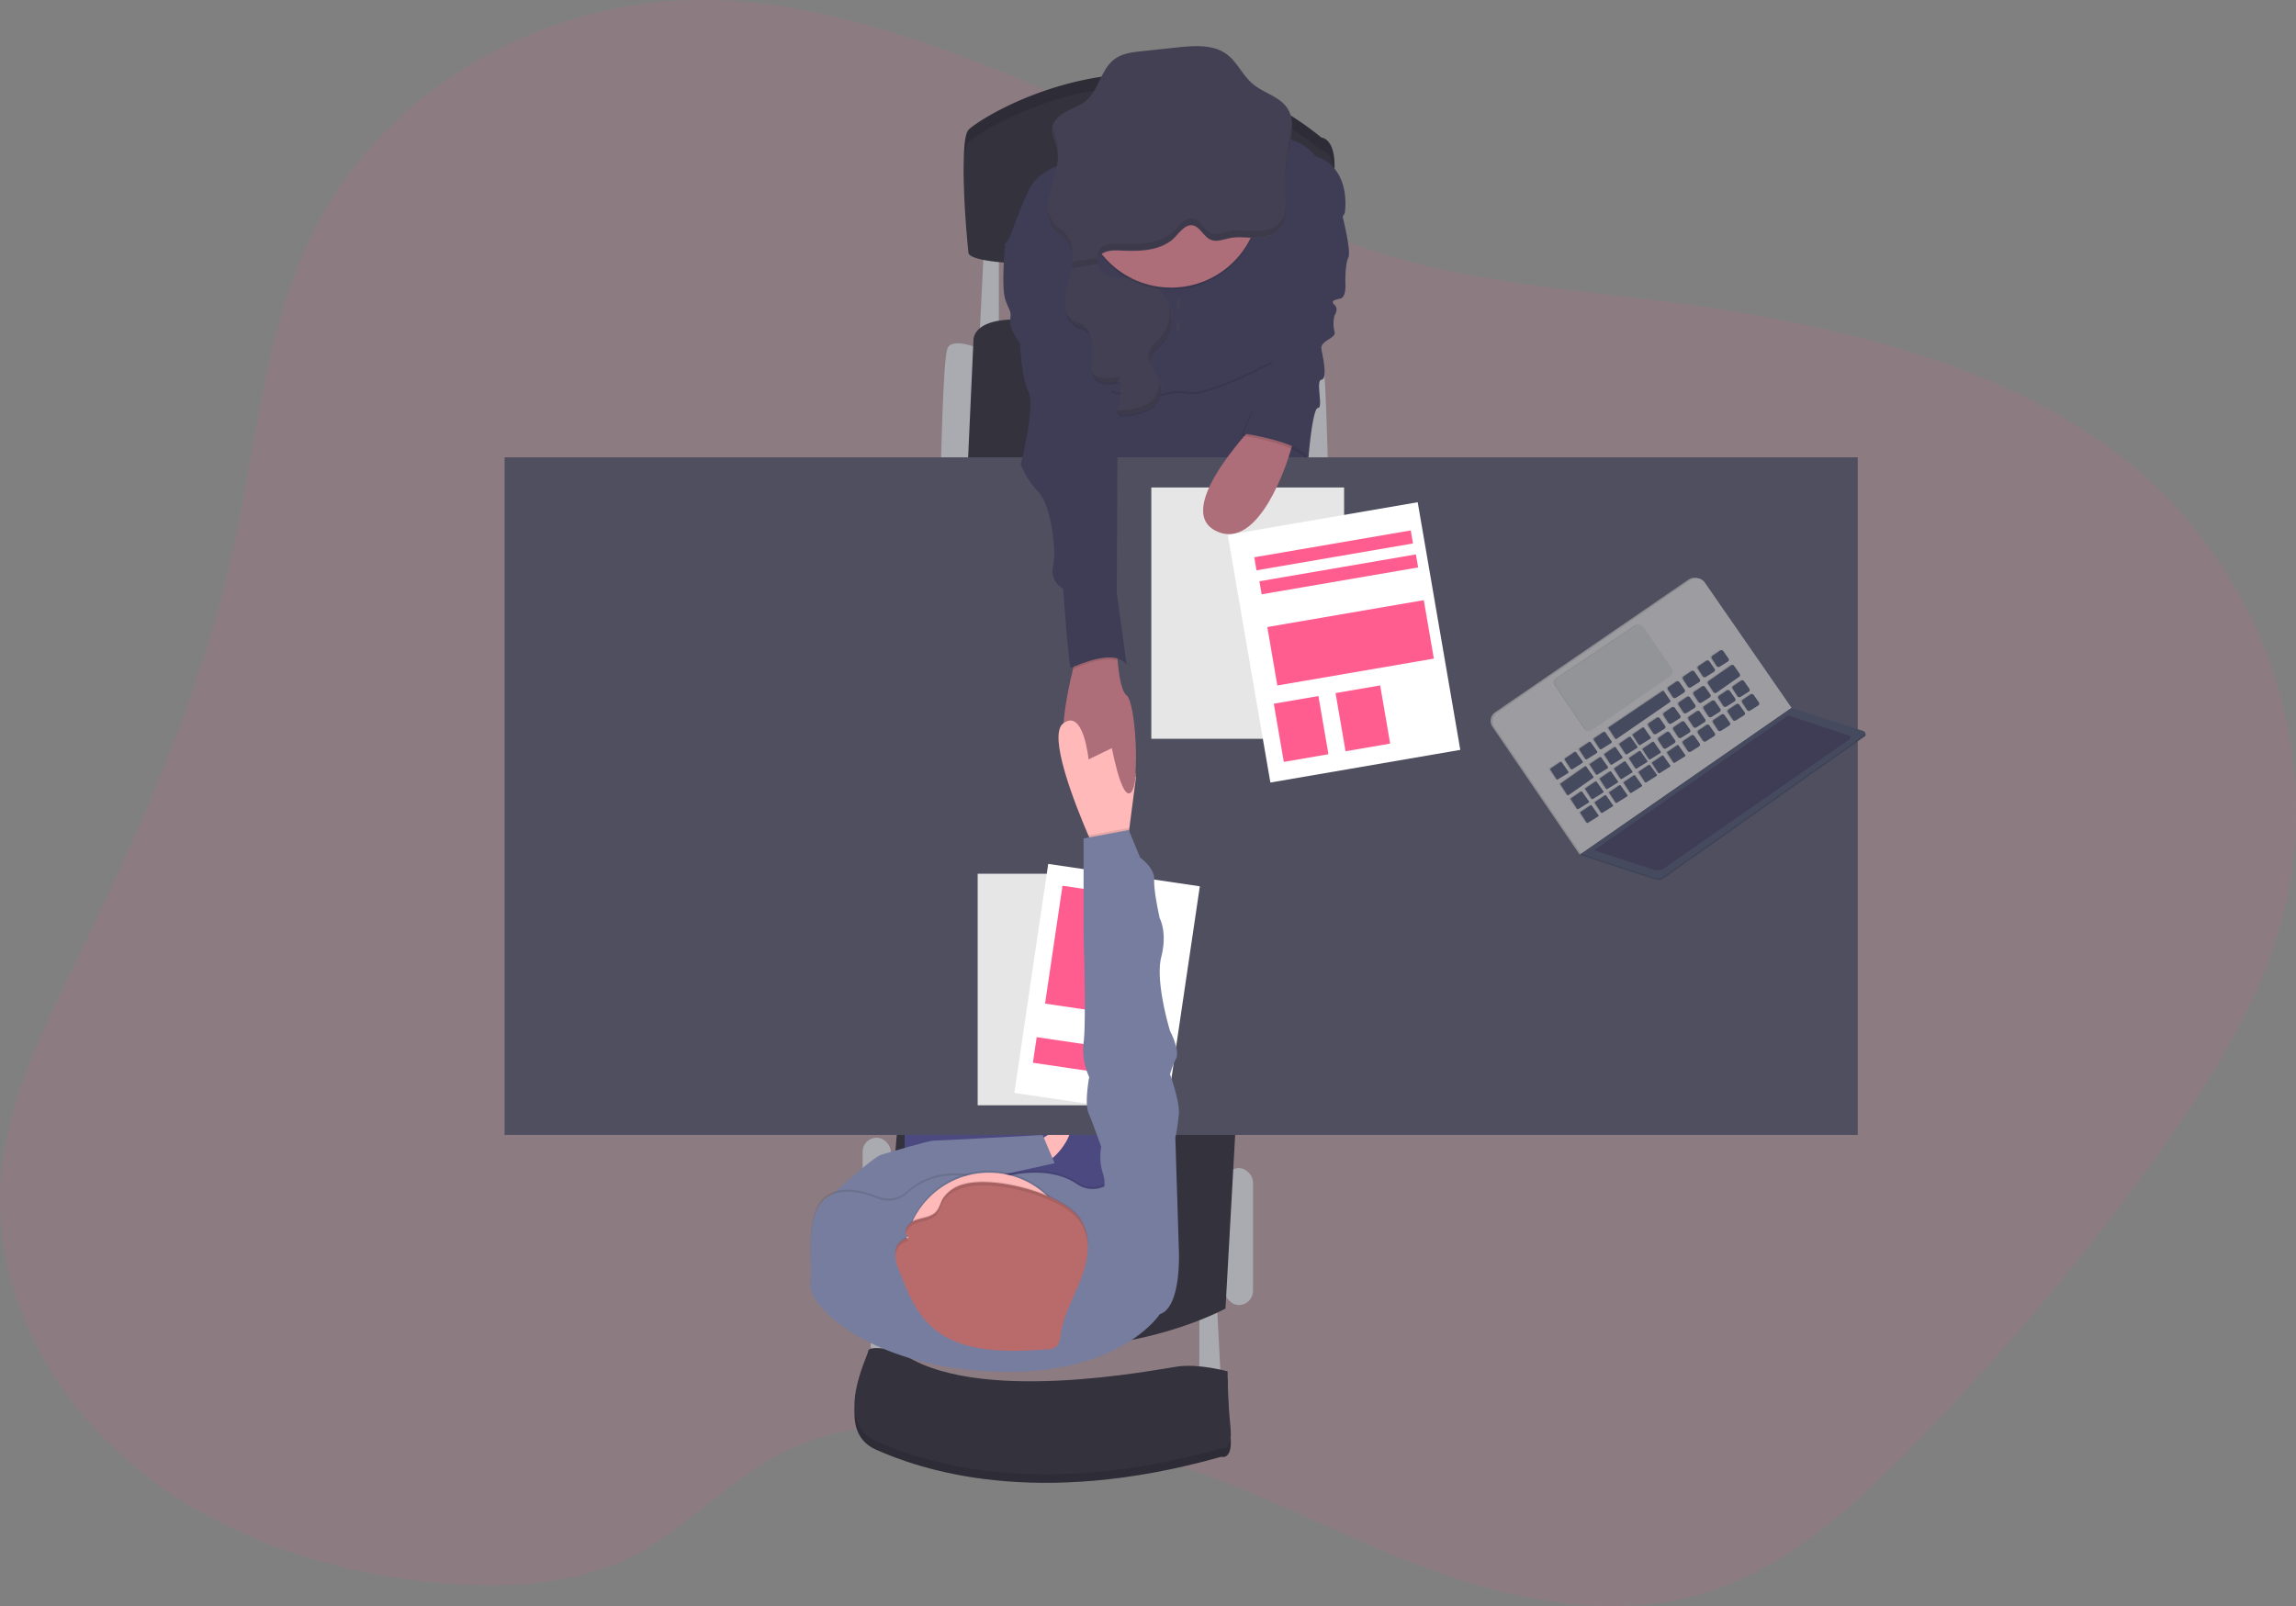 <svg xmlns="http://www.w3.org/2000/svg" width="540" height="377.828" viewBox="0 0 540 377.828">
  <rect x="0" y="0" width="540" height="377.828" fill="#808080" stroke="none"/>
  <defs>
    <style>
      .cls-1, .cls-13 {
        fill: #ff5d8f;
      }

      .cls-1, .cls-15, .cls-8 {
        opacity: 0.1;
      }

      .cls-2 {
        fill: #aaabb0;
      }

      .cls-3 {
        fill: #33323d;
      }

      .cls-4 {
        fill: #3f3d56;
      }

      .cls-5 {
        fill: #4c4981;
      }

      .cls-6 {
        fill: #ffb9b9;
      }

      .cls-7 {
        fill: #504f60;
      }

      .cls-9 {
        fill: #ae6e79;
      }

      .cls-10 {
        fill: #444053;
      }

      .cls-11 {
        fill: #767d9f;
      }

      .cls-12 {
        fill: #fff;
      }

      .cls-14 {
        fill: #b96b6b;
      }

      .cls-16 {
        fill: #464a5f;
      }

      .cls-17 {
        fill: #9c9ca1;
      }

      .cls-18 {
        fill: #939498;
      }
    </style>
  </defs>
  <g id="_03_illust" data-name="03_illust" transform="translate(0 -0.01)">
    <path id="路径_910" data-name="路径 910" class="cls-1" d="M287.651,85.239C265.7,76.891,242.5,69.918,218.826,70.795c-34.816,1.285-68.237,20.875-84.6,49.639-13.887,24.371-15.6,52.936-21.582,79.982-7.362,33.317-21.487,64.99-36.569,95.956-8.1,16.636-16.646,33.631-17.976,51.865-1.843,25.318,11.092,50.545,31.379,67.386s47.228,25.726,74.269,27.664c14.39,1.031,29.427.075,42.208-6.191,13.523-6.629,23.38-18.608,36.958-25.143,12.582-6.057,27.3-6.9,41.426-6.116a196.564,196.564,0,0,1,54.082,10.759c19.744,6.933,38.1,16.98,57.778,24.013s41.71,10.958,61.842,5.09c18.927-5.514,33.87-18.9,47.343-32.46a575.38,575.38,0,0,0,60.378-71.42c12.158-17.039,23.475-35.015,28.849-54.874,10.28-37.969-3.865-80.8-35.239-106.734-25.995-21.482-60.881-30.806-95.029-36.465-31.14-5.16-67.147-5.479-95.811-18.927C341.19,111.976,316.316,96.147,287.651,85.239Z" transform="translate(-57.92 -70.71)"/>
    <path id="路径_911" data-name="路径 911" class="cls-2" d="M632.58,617.66v18.1h5.145l-1-19.425Z" transform="translate(-350.503 -309.341)"/>
    <path id="路径_912" data-name="路径 912" class="cls-2" d="M477.41,610.33v18.1h5.15l-1-19.425Z" transform="translate(-272.62 -305.662)"/>
    <rect id="矩形_1273" data-name="矩形 1273" class="cls-2" width="6.639" height="32.211" rx="3.32" transform="translate(288.055 274.783)"/>
    <rect id="矩形_1274" data-name="矩形 1274" class="cls-2" width="6.639" height="39.349" rx="3.32" transform="translate(202.882 267.64)"/>
    <path id="路径_913" data-name="路径 913" class="cls-2" d="M732.84,234.115s6.639-2.824,7.636,0,1.494,27.23,1.494,27.23h-6.311Z" transform="translate(-429.674 -152.091)"/>
    <path id="路径_914" data-name="路径 914" class="cls-2" d="M577.635,234.115s-6.644-2.824-7.641,0-1.494,27.23-1.494,27.23h6.311Z" transform="translate(-347.189 -152.091)"/>
    <path id="路径_915" data-name="路径 915" class="cls-2" d="M529.906,115.5l-1,20.257h4.483V115Z" transform="translate(-298.469 -57.715)"/>
    <path id="路径_916" data-name="路径 916" class="cls-3" d="M581.17,255.7l1.33-29.223S582,220,597.771,222s61.932,5.977,61.932,5.977V255.7Z" transform="translate(-353.548 -146.447)"/>
    <path id="路径_917" data-name="路径 917" class="cls-3" d="M623.849,597.71l-2.49,44.658s-36.529,20.257-80.859,1l3.985-46.984Z" transform="translate(-333.135 -334.547)"/>
    <path id="路径_918" data-name="路径 918" class="cls-4" d="M580.25,165.964l.827,28.889h51.472L629.56,156.67Z" transform="translate(-324.237 -78.63)"/>
    <rect id="矩形_1275" data-name="矩形 1275" class="cls-5" width="48.483" height="61.429" transform="translate(212.759 244.066)"/>
    <path id="路径_919" data-name="路径 919" class="cls-6" d="M612.821,606.885s6.973-5.479,8.134-3.82-4.144,8.8-6.306,7.969S612.821,606.885,612.821,606.885Z" transform="translate(-369.425 -337.746)"/>
    <rect id="矩形_1276" data-name="矩形 1276" class="cls-7" width="318.26" height="159.387" transform="translate(118.671 107.591)"/>
    <path id="路径_920" data-name="路径 920" class="cls-3" d="M580.385,144.713s-2.49-23.246,0-26.065,44.329-29.556,83.016,1.823c0,0,3.651.169,2.989,8.467a99.611,99.611,0,0,0,.08,15.774S583.209,150.69,580.385,144.713Z" transform="translate(-352.598 -88.091)"/>
    <path id="路径_921" data-name="路径 921" class="cls-8" d="M580.385,144.713s-2.49-23.246,0-26.065,44.329-29.556,83.016,1.823c0,0,3.651.169,2.989,8.467a99.611,99.611,0,0,0,.08,15.774S583.209,150.69,580.385,144.713Z" transform="translate(-352.598 -88.091)"/>
    <path id="路径_922" data-name="路径 922" class="cls-3" d="M580.385,150.713s-2.49-23.246,0-26.065,44.329-29.556,83.016,1.823c0,0,3.651.169,2.989,8.467a99.611,99.611,0,0,0,.08,15.774S583.209,156.69,580.385,150.713Z" transform="translate(-352.598 -91.103)"/>
    <path id="路径_923" data-name="路径 923" class="cls-4" d="M734.1,169.05s2.655,9.962,1.828,11.62-.677,6.311-.677,6.311.179,2.988-1.151,3.317-2.49.5-1.415,1.494,0,2.49,0,2.49a7.761,7.761,0,0,0,0,3.82c.583,1.494-3.407,2.117-3.068,3.985s1.454,7.138,0,7.307.5,6.639-.812,6.639-2.241,11.62-2.241,11.62-9.215-7.8-15.356-5.643c0,0,.5-6.475,2.49-8.8s1.39-8.3,1.39-8.3l9.882-29.721Z" transform="translate(-418.817 -120.063)"/>
    <path id="路径_924" data-name="路径 924" class="cls-9" d="M642.118,409.314c-2.157,2.386-4.483-10.355-4.483-10.355s-6.141,8.467-10.126,2.824c-2.759-3.91-.583-14.987,1-21.418.707-2.859,1.3-4.8,1.3-4.8l8.966-1.494s.03,1.952.229,4.323c.269,3.2.852,7.177,2.092,8.129C643.283,388.171,644.28,406.909,642.118,409.314Z" transform="translate(-376.143 -222.966)"/>
    <path id="路径_925" data-name="路径 925" class="cls-8" d="M623.654,140.7s-15.61-.164-19.425,8.134-3.985,11.127-5.479,12.452,16.267,8.3,16.267,8.3l.832,28.555a9.489,9.489,0,0,1,9.13-1.933c5.643,1.6,12.786,0,12.786,0s-.334-.6,4.318,0,19.425-7.2,19.425-7.2.244-12.492-.085-15.152,10.539-22.2,10.539-22.2,8.467-8.134-.329-10.958c0,0-3.113-4.692-11.122-4.647S623.654,140.7,623.654,140.7Z" transform="translate(-362.327 -103.5)"/>
    <path id="路径_926" data-name="路径 926" class="cls-4" d="M623.654,139.7s-15.61-.164-19.425,8.134-3.985,11.127-5.479,12.452,16.267,8.3,16.267,8.3l.832,28.555a9.489,9.489,0,0,1,9.13-1.933c5.643,1.6,12.786,0,12.786,0s-.334-.6,4.318,0,19.425-7.2,19.425-7.2,5.808-9.464,5.479-12.118,11.62-22.747,11.62-22.747,1.828-10.624-6.973-13.448c0,0-3.113-4.692-11.122-4.647S623.654,139.7,623.654,139.7Z" transform="translate(-362.327 -102.998)"/>
    <path id="路径_927" data-name="路径 927" class="cls-8" d="M641.42,378.383c-3.422-1.066-8.791,1.285-10.5,1.992.707-2.859,1.3-4.8,1.3-4.8l8.966-1.494S641.205,376.033,641.42,378.383Z" transform="translate(-378.518 -222.971)"/>
    <path id="路径_928" data-name="路径 928" class="cls-4" d="M603.205,185.71h-4.811s-1,10.131,0,13.12,1.494,2.555,1.161,4.767,2.326,5.6,2.326,5.6.329,8.348,1.992,11.456-1.828,17.044-1.828,17.044a20.053,20.053,0,0,0,4.149,6.475c2.824,2.819,4.318,13.279,3.487,17.264a4.785,4.785,0,0,0,2.326,5.479s1.33,18.6,1.828,18.6,10.126-4.981,13.115-.667l-2.326-17.1.169-33.038s-3.158-4.154-1.494-7.8-1.33-12.288-1.33-12.288l-4.318-19.256Z" transform="translate(-361.971 -128.425)"/>
    <path id="路径_929" data-name="路径 929" class="cls-3" d="M538.035,712.041s-6.973-1.494-7.138,0-8.3,16.77,1.828,21.253,37.187,14.111,81.188,1.659c0,0,2.819,1,2.157-5.145s-.663-12.95-.663-12.95-6.644-1.828-11.625-1.161S555.468,725.16,538.035,712.041Z" transform="translate(-326.686 -392.266)"/>
    <path id="路径_930" data-name="路径 930" class="cls-8" d="M538.035,712.041s-6.973-1.494-7.138,0-8.3,16.77,1.828,21.253,37.187,14.111,81.188,1.659c0,0,2.819,1,2.157-5.145s-.663-12.95-.663-12.95-6.644-1.828-11.625-1.161S555.468,725.16,538.035,712.041Z" transform="translate(-326.686 -392.266)"/>
    <path id="路径_931" data-name="路径 931" class="cls-3" d="M538.035,708.041s-6.973-1.494-7.138,0-8.3,16.771,1.828,21.253,37.187,14.111,81.188,1.659c0,0,2.819,1,2.157-5.145s-.663-12.95-.663-12.95-6.644-1.828-11.625-1.161S555.468,721.16,538.035,708.041Z" transform="translate(-326.686 -390.259)"/>
    <path id="路径_932" data-name="路径 932" class="cls-10" d="M628.564,196.686c-.428,2.436-1.4,4.777-1.549,7.242s.8,5.27,3.078,6.236a10.374,10.374,0,0,1,1.838.747,4.042,4.042,0,0,1,1.42,2.754,15.042,15.042,0,0,1,.174,4.094c-.124,1.375-.418,2.854.259,4.054,1.19,2.127,4.293,1.813,6.654,1.215l-.812,6.291a1.2,1.2,0,0,0,1.454,1.659A12.692,12.692,0,0,0,647,229.485a5.33,5.33,0,0,0,2.734-5.12c-.388-2.351-2.819-4.219-2.49-6.58.254-1.828,2.042-2.988,3.218-4.393a8.449,8.449,0,0,0,.573-9.384,10.677,10.677,0,0,0-8.208-5.041c-1.838-.184-3.751.04-5.479-.6a4.154,4.154,0,0,1-2.54-2.68" transform="translate(-376.551 -133.434)"/>
    <path id="路径_933" data-name="路径 933" class="cls-11" d="M513.84,624.492l1.738-3.785s9.384-8.741,11.541-9.354,10.958-3.282,12.288-3.282,25.572-1.33,25.572-1.33l2.819,6.644-30.423,6.679-10.256,7.471Z" transform="translate(-319.754 -339.747)"/>
    <path id="路径_934" data-name="路径 934" class="cls-6" d="M642.223,424.3l-1.589,12.228-.613,4.707-7.138,1s-.772-1.654-1.863-4.194c-3.312-7.71-9.548-23.609-5.932-26.354,4.807-3.656,5.977,8.467,5.977,8.467l5.479-2.66Z" transform="translate(-375.043 -241.502)"/>
    <rect id="矩形_1277" data-name="矩形 1277" class="cls-12" width="36.046" height="54.455" transform="translate(229.943 205.549)"/>
    <rect id="矩形_1278" data-name="矩形 1278" class="cls-8" width="36.046" height="54.455" transform="translate(229.943 205.549)"/>
    <rect id="矩形_1279" data-name="矩形 1279" class="cls-12" width="36.046" height="54.455" transform="translate(246.532 203.228) rotate(8.41)"/>
    <rect id="矩形_1280" data-name="矩形 1280" class="cls-13" width="18.554" height="28.027" transform="translate(249.888 208.365) rotate(8.41)"/>
    <rect id="矩形_1281" data-name="矩形 1281" class="cls-13" width="22.478" height="6.087" transform="translate(243.821 243.981) rotate(8.41)"/>
    <circle id="椭圆_56" data-name="椭圆 56" class="cls-8" cx="20.835" cy="20.835" r="20.835" transform="translate(254.603 26.488)"/>
    <circle id="椭圆_57" data-name="椭圆 57" class="cls-9" cx="20.835" cy="20.835" r="20.835" transform="translate(254.603 25.99)"/>
    <path id="路径_935" data-name="路径 935" class="cls-10" d="M630.742,143.913a2.371,2.371,0,0,1,.144-1.609c.792-1.649,3.048-1.793,4.876-1.708,4.3.2,9.015.224,12.377-2.49,1.395-1.116,2.954-3.92,4.981-3.387,1.8.473,2.555,2.919,4.433,3.462,1.36.393,2.769-.234,4.154-.5,1.992-.393,4.034-.065,6.057-.05s4.219-.369,5.6-1.848c1.863-1.992,1.559-5.105,1.395-7.835a42.182,42.182,0,0,1,.712-10.529c.677-3.447,1.718-7.3-.184-10.256-1.813-2.814-5.569-3.586-8.134-5.743-2.4-1.992-3.671-5.185-6.206-7.033-3.193-2.326-7.531-1.992-11.456-1.589l-8.517.907c-2.2.234-4.483.5-6.291,1.808-3.263,2.361-3.711,7.267-6.8,9.852-1.375,1.146-3.133,1.713-4.7,2.57s-3.083,2.211-3.263,3.985c-.149,1.494.658,2.874,1.051,4.313.931,3.437-.523,6.973-1.454,10.435s-1.111,7.665,1.594,9.962c.548.468,1.185.827,1.718,1.315,1.828,1.669,2.077,4.483,1.654,6.913" transform="translate(-372.483 -81.648)"/>
    <ellipse id="椭圆_58" data-name="椭圆 58" class="cls-10" cx="0.498" cy="1.245" rx="0.498" ry="1.245" transform="translate(276.638 70.359)"/>
    <ellipse id="椭圆_59" data-name="椭圆 59" class="cls-10" cx="0.498" cy="1.245" rx="0.498" ry="1.245" transform="translate(276.638 75.549)"/>
    <path id="路径_936" data-name="路径 936" class="cls-9" d="M653.516,433.005c.533-.613.887-2.187,1.091-4.264l-5.937-7.4S651.185,435.69,653.516,433.005Z" transform="translate(-387.427 -246.692)"/>
    <path id="路径_937" data-name="路径 937" class="cls-8" d="M589,656.833s-9.742,15.062-40.18,13.448c-28.675-1.494-42.671-15.6-42-20.586s-1.828-17.1,4.313-20.591c3.561-2.017,8.248-.822,11.556.543a6.525,6.525,0,0,0,6.859-1.23c3.023-2.725,8.662-5.793,17.562-3.377a6.326,6.326,0,0,0,3.487-.065c3.706-1.131,12.527-3.093,18.927,1.265a6.475,6.475,0,0,0,6.933.264l.09-.055c2.989-1.828,16.935,15.441,16.935,15.441S594.146,655.174,589,656.833Z" transform="translate(-316.217 -348.18)"/>
    <path id="路径_938" data-name="路径 938" class="cls-11" d="M589,657.833s-9.742,15.062-40.18,13.448c-28.675-1.494-42.671-15.6-42-20.586s-1.828-17.1,4.313-20.591c3.561-2.017,8.248-.822,11.556.543a6.525,6.525,0,0,0,6.859-1.23c3.023-2.724,8.662-5.793,17.562-3.377a6.325,6.325,0,0,0,3.487-.065c3.706-1.131,12.527-3.093,18.927,1.265a6.475,6.475,0,0,0,6.933.264l.09-.055c2.989-1.828,16.935,15.441,16.935,15.441S594.146,656.174,589,657.833Z" transform="translate(-316.217 -348.682)"/>
    <circle id="椭圆_60" data-name="椭圆 60" class="cls-8" cx="19.844" cy="19.844" r="19.844" transform="translate(212.759 275.36)"/>
    <circle id="椭圆_61" data-name="椭圆 61" class="cls-6" cx="19.844" cy="19.844" r="19.844" transform="translate(212.759 275.859)"/>
    <path id="路径_939" data-name="路径 939" class="cls-14" d="M563.258,629.466a8.27,8.27,0,0,0-5.15,3.407c-.613,1.066-.827,2.346-1.713,3.232-1.255,1.26-3.372,1.285-5.071,1.992s-2.819,3.2-1.156,3.985a3.71,3.71,0,0,0-3.233,3.277,9.747,9.747,0,0,0,.971,4.687c1.9,4.9,3.95,10.016,8.144,13.5,6.834,5.688,17.134,5.424,26.314,4.821a4.3,4.3,0,0,0,2.157-.5c1-.657,1.121-1.918,1.285-3.023.692-4.722,3.253-9.01,4.926-13.518s2.361-9.8-.458-13.792C586.125,631.623,570.241,627.573,563.258,629.466Z" transform="translate(-336.343 -350.918)"/>
    <path id="路径_940" data-name="路径 940" class="cls-8" d="M647.713,461.984l-.613,4.707-7.138,1s-.772-1.654-1.863-4.194l9.5-1.783Z" transform="translate(-382.122 -266.954)"/>
    <path id="路径_941" data-name="路径 941" class="cls-11" d="M653.964,566.481l4.154-4.816-.832-26.563a43.089,43.089,0,0,0,.832-5.813c.164-2.824-2.077-9.13-2.077-9.13a19.778,19.778,0,0,1,1.41-3.656c1-1.992-1.4-6.475-1.4-6.475s-3.576-11.62-2.082-17.433-.364-9.13-.364-9.13-1.459-6.475-1.295-9.13-3.322-5.15-3.322-5.15l-2.655-6.475L635.7,464.7v22.414s.662,21.418,0,25.572a15.187,15.187,0,0,0,1.325,8.134s-1.161,6.141-.164,8.467,2.989,7.969,2.989,7.969a12.951,12.951,0,0,0,.334,6.057c1,2.909,0,4.567,0,4.567Z" transform="translate(-380.852 -267.456)"/>
    <g id="组_1539" data-name="组 1539" class="cls-15" transform="translate(246.431 28.834)">
      <path id="路径_942" data-name="路径 942" d="M731.743,133.89a42.172,42.172,0,0,0-.752,8.851,42.36,42.36,0,0,1,.772-7.352,28.452,28.452,0,0,0,.877-6.8A41.33,41.33,0,0,1,731.743,133.89Z" transform="translate(-675.172 -128.59)"/>
      <path id="路径_943" data-name="路径 943" d="M622.862,174.161c-.533-.5-1.17-.847-1.718-1.32a6.836,6.836,0,0,1-2.187-4.981c-.144,2.49.364,4.9,2.187,6.475.548.473,1.185.832,1.718,1.32a6.087,6.087,0,0,1,1.8,4.159A6.84,6.84,0,0,0,622.862,174.161Z" transform="translate(-618.934 -148.3)"/>
      <path id="路径_944" data-name="路径 944" d="M622.283,136.811a9.386,9.386,0,0,0-.269-3.133c-.289-1.066-.807-2.107-1-3.178a3.335,3.335,0,0,1-.055.359c-.144,1.494.662,2.874,1.051,4.313A8.465,8.465,0,0,1,622.283,136.811Z" transform="translate(-619.944 -129.549)"/>
      <path id="路径_945" data-name="路径 945" d="M679.042,171.683c-1.38,1.494-3.576,1.863-5.6,1.848s-4.069-.344-6.057.055c-1.385.279-2.794.9-4.154.5-1.878-.543-2.63-2.989-4.428-3.462-2.047-.538-3.606,2.266-4.981,3.382-3.362,2.69-8.079,2.665-12.377,2.49-1.828-.085-4.084.06-4.871,1.713a2.311,2.311,0,0,0-.144,1.609l-6.087.956a11.807,11.807,0,0,1-.164,1.494l6.251-1a2.311,2.311,0,0,1,.144-1.609c.787-1.654,3.043-1.8,4.871-1.713,4.3.2,9.015.224,12.377-2.49,1.395-1.116,2.954-3.92,4.981-3.382,1.8.468,2.55,2.919,4.428,3.462,1.36.389,2.769-.234,4.154-.5,1.992-.4,4.035-.07,6.057-.055s4.219-.369,5.6-1.848,1.579-3.686,1.494-5.838A6.5,6.5,0,0,1,679.042,171.683Z" transform="translate(-624.578 -148.019)"/>
    </g>
    <g id="组_1540" data-name="组 1540" class="cls-15" transform="translate(250.544 71.874)">
      <path id="路径_946" data-name="路径 946" d="M631.434,220.9a10.072,10.072,0,0,0-1.838-.747,4.756,4.756,0,0,1-2.406-2.461,5.329,5.329,0,0,0,2.9,3.955,10.076,10.076,0,0,1,1.838.747,2.759,2.759,0,0,1,.882,1.031A3.844,3.844,0,0,0,631.434,220.9Z" transform="translate(-627.19 -216.35)"/>
      <path id="路径_947" data-name="路径 947" d="M646.185,247.391c-2.3.583-5.295.887-6.555-1.061a3.421,3.421,0,0,0,.4,1.34c1.076,1.918,3.706,1.853,5.942,1.38Z" transform="translate(-633.434 -230.725)"/>
      <path id="路径_948" data-name="路径 948" d="M661.665,251.2a5.344,5.344,0,0,1-2.739,5.1A13.014,13.014,0,0,1,653,257.795a2.033,2.033,0,0,1-.966-.11,1.185,1.185,0,0,0,1.464,1.6,12.692,12.692,0,0,0,5.922-1.494,5.322,5.322,0,0,0,2.734-5.12A5.65,5.65,0,0,0,661.665,251.2Z" transform="translate(-639.61 -233.169)"/>
      <path id="路径_949" data-name="路径 949" d="M671.141,215a8.2,8.2,0,0,1-1.494,7.048c-1.176,1.424-2.964,2.565-3.218,4.393a4.148,4.148,0,0,0,.5,2.426,3.235,3.235,0,0,1,0-.931c.254-1.828,2.042-2.988,3.218-4.393A8.379,8.379,0,0,0,671.141,215Z" transform="translate(-646.874 -215)"/>
    </g>
    <g id="组_1541" data-name="组 1541" class="cls-15" transform="translate(210.547 277.858)">
      <path id="路径_950" data-name="路径 950" d="M553.82,638.644c1.694-.7,3.81-.727,5.07-1.992.887-.887,1.1-2.167,1.713-3.228,1-1.773,3.063-2.844,5.145-3.407,6.973-1.893,22.872,2.152,27.016,8.014a10.883,10.883,0,0,1,1.9,6.017,11.247,11.247,0,0,0-1.9-7.008c-4.144-5.862-20.028-9.907-27.016-8.014a8.227,8.227,0,0,0-5.145,3.407c-.613,1.061-.827,2.341-1.713,3.228-1.26,1.26-3.377,1.285-5.07,1.992-1.29.533-2.246,2.107-1.9,3.163a3.426,3.426,0,0,1,1.893-2.172Z" transform="translate(-549.381 -628.555)"/>
      <path id="路径_951" data-name="路径 951" d="M546.944,659.179a3.7,3.7,0,0,1,3.233-3.277,1.325,1.325,0,0,1-.762-.852,3.87,3.87,0,0,0-2.49,3.133,5.269,5.269,0,0,0,0,1.22A.856.856,0,0,0,546.944,659.179Z" transform="translate(-546.889 -641.853)"/>
    </g>
    <rect id="矩形_1282" data-name="矩形 1282" class="cls-12" width="45.326" height="59.108" transform="translate(270.786 114.684)"/>
    <rect id="矩形_1283" data-name="矩形 1283" class="cls-8" width="45.326" height="59.108" transform="translate(270.786 114.684)"/>
    <rect id="矩形_1284" data-name="矩形 1284" class="cls-12" width="45.326" height="59.108" transform="translate(288.761 125.836) rotate(-9.76)"/>
    <rect id="矩形_1285" data-name="矩形 1285" class="cls-13" width="10.649" height="13.887" transform="translate(299.587 165.547) rotate(-9.76)"/>
    <rect id="矩形_1286" data-name="矩形 1286" class="cls-13" width="10.649" height="13.887" transform="translate(314.109 163.046) rotate(-9.76)"/>
    <rect id="矩形_1287" data-name="矩形 1287" class="cls-13" width="37.344" height="13.949" transform="translate(298.061 147.509) rotate(-9.744)"/>
    <rect id="矩形_1288" data-name="矩形 1288" class="cls-13" width="37.344" height="3.112" transform="translate(294.993 131.101) rotate(-9.744)"/>
    <rect id="矩形_1289" data-name="矩形 1289" class="cls-13" width="37.344" height="3.112" transform="translate(296.2 136.743) rotate(-9.744)"/>
    <path id="路径_952" data-name="路径 952" class="cls-9" d="M705.585,268.71s-20.835,20.92-10.375,26.234,17.268-17.682,17.268-17.682l1.654-5.23Z" transform="translate(-409.312 -170.084)"/>
    <path id="路径_953" data-name="路径 953" class="cls-8" d="M712.745,261.968l-2.575,5.688s12.7,1.783,15.356,5.623l-1.574-10.036-1.868-4.284Z" transform="translate(-418.295 -165.191)"/>
    <path id="路径_954" data-name="路径 954" class="cls-4" d="M713.745,260.968l-2.575,5.688s12.7,1.783,15.356,5.623l-1.574-10.036-1.868-4.284Z" transform="translate(-418.797 -164.689)"/>
    <path id="路径_955" data-name="路径 955" class="cls-16" d="M812.5,403.26l-.274.189.379.169.408-.035.05-.284Z" transform="translate(-440.672 -202.398)"/>
    <path id="路径_956" data-name="路径 956" class="cls-8" d="M812.5,403.26l-.274.189.379.169.408-.035.05-.284Z" transform="translate(-440.672 -202.398)"/>
    <path id="路径_957" data-name="路径 957" class="cls-17" d="M812.278,402.909l-.279.179-.219-.269.135-.219.125-.04Z" transform="translate(-440.446 -202.047)"/>
    <path id="路径_958" data-name="路径 958" class="cls-8" d="M812.278,402.909l-.279.179-.219-.269.135-.219.125-.04Z" transform="translate(-440.446 -202.047)"/>
    <path id="路径_959" data-name="路径 959" class="cls-17" d="M898.308,374.122,877.917,344.67a2.426,2.426,0,0,0-3.377-.623l-45.455,31.2a2.436,2.436,0,0,0-.633,3.382l20.337,29.825Z" transform="translate(-477.45 -207.682)"/>
    <path id="路径_960" data-name="路径 960" class="cls-8" d="M898.308,374.122,877.917,344.67a2.426,2.426,0,0,0-3.377-.623l-45.455,31.2a2.436,2.436,0,0,0-.633,3.382l20.337,29.825Z" transform="translate(-477.45 -207.682)"/>
    <path id="路径_961" data-name="路径 961" class="cls-17" d="M899.307,374.261l-20.391-29.452a2.431,2.431,0,0,0-3.382-.623l-45.45,31.22a2.44,2.44,0,0,0-.638,3.382l20.337,29.84Z" transform="translate(-477.95 -207.752)"/>
    <path id="路径_962" data-name="路径 962" class="cls-16" d="M937.374,411.209l-16.935-5.439L870.91,440.1l17.2,5.628a2.605,2.605,0,0,0,2.306-.349l47.094-33.252a.5.5,0,0,0-.139-.921Z" transform="translate(-498.973 -238.877)"/>
    <path id="路径_963" data-name="路径 963" class="cls-8" d="M937.374,411.209l-16.935-5.439L870.91,440.1l17.2,5.628a2.605,2.605,0,0,0,2.306-.349l47.094-33.252a.5.5,0,0,0-.139-.921Z" transform="translate(-498.973 -238.877)"/>
    <path id="路径_964" data-name="路径 964" class="cls-16" d="M937.164,410.514l-16.935-5.444L870.7,439.4l17.2,5.618a2.585,2.585,0,0,0,2.306-.344L937.3,411.426a.5.5,0,0,0-.139-.911Z" transform="translate(-498.868 -238.526)"/>
    <g id="组_1542" data-name="组 1542" class="cls-15" transform="translate(364.269 152.857)">
      <path id="路径_965" data-name="路径 965" d="M950.043,400.345l-1.25-1.793a.5.5,0,0,0-.677-.125l-1.858,1.24a.5.5,0,0,0-.134.672l1.151,1.768a.5.5,0,0,0,.672.144l1.957-1.23A.5.5,0,0,0,950.043,400.345Z" transform="translate(-900.955 -388.008)"/>
      <path id="路径_966" data-name="路径 966" d="M943.339,404.99l-1.255-1.788a.5.5,0,0,0-.677-.125l-1.853,1.25a.5.5,0,0,0-.14.672l1.151,1.768a.5.5,0,0,0,.672.149l1.963-1.23a.5.5,0,0,0,.139-.7Z" transform="translate(-897.588 -390.341)"/>
      <path id="路径_967" data-name="路径 967" d="M936.3,409.86l-1.255-1.788a.5.5,0,0,0-.677-.125l-1.858,1.25a.5.5,0,0,0-.135.677l1.151,1.768a.5.5,0,0,0,.672.144l1.958-1.23a.5.5,0,0,0,.144-.7Z" transform="translate(-894.051 -392.786)"/>
      <path id="路径_968" data-name="路径 968" d="M929.173,414.8,927.918,413a.5.5,0,0,0-.672-.125l-1.858,1.255a.5.5,0,0,0-.135.672l1.151,1.768a.5.5,0,0,0,.667.149l1.962-1.235a.5.5,0,0,0,.139-.692Z" transform="translate(-890.48 -395.262)"/>
      <path id="路径_969" data-name="路径 969" d="M922.049,419.73l-1.255-1.788a.5.5,0,0,0-.677-.125l-1.853,1.25a.5.5,0,0,0-.14.672l1.151,1.768a.5.5,0,0,0,.672.149l1.963-1.235a.5.5,0,0,0,.139-.692Z" transform="translate(-886.903 -397.74)"/>
      <path id="路径_970" data-name="路径 970" d="M914.98,424.781l-1.559-2.221a.224.224,0,0,0-.314-.06l-2.281,1.539a.224.224,0,0,0-.065.314l1.43,2.2a.229.229,0,0,0,.314.07l2.411-1.494a.229.229,0,0,0,.065-.344Z" transform="translate(-883.226 -400.111)"/>
      <path id="路径_971" data-name="路径 971" d="M907.851,429.711l-1.569-2.221a.229.229,0,0,0-.319-.06l-2.281,1.539a.229.229,0,0,0-.06.314l1.43,2.2a.219.219,0,0,0,.314.07l2.406-1.494a.224.224,0,0,0,.08-.344Z" transform="translate(-879.642 -402.585)"/>
      <path id="路径_972" data-name="路径 972" d="M901.552,434.107l-1.559-2.2a.229.229,0,0,0-.314-.055l-2.281,1.534a.234.234,0,0,0-.065.319l1.43,2.2a.234.234,0,0,0,.314.07l2.411-1.494a.229.229,0,0,0,.065-.369Z" transform="translate(-876.486 -404.804)"/>
      <path id="路径_973" data-name="路径 973" d="M894.49,438.966l-1.559-2.221a.229.229,0,0,0-.314-.055l-2.281,1.534a.229.229,0,0,0-.065.319l1.429,2.2a.234.234,0,0,0,.314.07l2.411-1.494a.234.234,0,0,0,.065-.349Z" transform="translate(-872.941 -407.234)"/>
      <path id="路径_974" data-name="路径 974" d="M887.65,443.661l-1.559-2.221a.224.224,0,0,0-.314-.06l-2.281,1.539a.224.224,0,0,0-.065.314l1.43,2.2a.229.229,0,0,0,.314.07L887.586,444a.229.229,0,0,0,.065-.344Z" transform="translate(-869.508 -409.587)"/>
      <path id="路径_975" data-name="路径 975" d="M880.825,448.441l-1.544-2.226a.229.229,0,0,0-.314-.055l-2.281,1.534a.229.229,0,0,0-.065.319l1.43,2.2a.234.234,0,0,0,.314.07l2.411-1.494a.229.229,0,0,0,.05-.344Z" transform="translate(-866.09 -411.987)"/>
      <path id="路径_976" data-name="路径 976" d="M873.97,453.171l-1.559-2.221a.224.224,0,0,0-.314-.06l-2.281,1.529a.224.224,0,0,0-.065.314l1.429,2.2a.229.229,0,0,0,.314.07l2.411-1.494a.229.229,0,0,0,.065-.334Z" transform="translate(-862.642 -414.361)"/>
      <path id="路径_977" data-name="路径 977" d="M945.554,393.835l-1.255-1.793a.5.5,0,0,0-.677-.124l-1.838,1.255a.5.5,0,0,0-.139.672l1.151,1.768a.5.5,0,0,0,.672.144l1.962-1.23a.5.5,0,0,0,.125-.692Z" transform="translate(-898.708 -384.74)"/>
      <path id="路径_978" data-name="路径 978" d="M935.689,379.6l-1.255-1.8a.5.5,0,0,0-.672-.125l-1.858,1.25a.5.5,0,0,0-.14.672l1.151,1.768a.5.5,0,0,0,.672.149l1.962-1.23A.5.5,0,0,0,935.689,379.6Z" transform="translate(-893.749 -377.59)"/>
      <path id="路径_979" data-name="路径 979" d="M938.833,398.482l-1.255-1.788a.5.5,0,0,0-.672-.125l-1.858,1.25a.5.5,0,0,0-.134.672l1.146,1.768a.5.5,0,0,0,.672.149l1.962-1.23a.5.5,0,0,0,.14-.7Z" transform="translate(-895.328 -387.076)"/>
      <path id="路径_980" data-name="路径 980" d="M931.787,403.35l-1.255-1.788a.5.5,0,0,0-.677-.125L928,402.673a.5.5,0,0,0-.14.677l1.151,1.768a.5.5,0,0,0,.672.144l1.962-1.23A.5.5,0,0,0,931.787,403.35Z" transform="translate(-891.789 -389.518)"/>
      <path id="路径_981" data-name="路径 981" d="M924.663,408.285l-1.25-1.793a.5.5,0,0,0-.677-.125l-1.858,1.27a.5.5,0,0,0-.135.672l1.151,1.768a.5.5,0,0,0,.672.144l1.957-1.23a.5.5,0,0,0,.139-.707Z" transform="translate(-888.216 -391.993)"/>
      <path id="路径_982" data-name="路径 982" d="M929.139,384.482l-1.255-1.788a.5.5,0,0,0-.672-.125l-1.858,1.25a.5.5,0,0,0-.14.672l1.151,1.768a.5.5,0,0,0,.672.149L929,385.18a.5.5,0,0,0,.14-.7Z" transform="translate(-890.461 -380.049)"/>
      <path id="路径_983" data-name="路径 983" d="M922.1,389.355l-1.255-1.793a.5.5,0,0,0-.677-.125l-1.853,1.235a.5.5,0,0,0-.139.672l1.151,1.768a.5.5,0,0,0,.672.144l1.963-1.23A.5.5,0,0,0,922.1,389.355Z" transform="translate(-886.928 -382.491)"/>
      <path id="路径_984" data-name="路径 984" d="M914.973,394.289l-1.255-1.788a.5.5,0,0,0-.672-.13l-1.858,1.27a.5.5,0,0,0-.135.672l1.151,1.768a.5.5,0,0,0,.672.149L914.833,395a.5.5,0,0,0,.139-.707Z" transform="translate(-883.353 -384.97)"/>
      <path id="路径_985" data-name="路径 985" d="M917.558,413.219l-1.255-1.788a.5.5,0,0,0-.672-.13l-1.843,1.255a.5.5,0,0,0-.134.672L914.783,415a.5.5,0,0,0,.667.149l1.962-1.235a.5.5,0,0,0,.145-.692Z" transform="translate(-884.657 -394.471)"/>
      <path id="路径_986" data-name="路径 986" d="M910.419,418.15l-1.255-1.788a.5.5,0,0,0-.677-.125l-1.853,1.25a.5.5,0,0,0-.139.672l1.151,1.768a.5.5,0,0,0,.672.149l1.962-1.23a.5.5,0,0,0,.139-.7Z" transform="translate(-881.065 -396.947)"/>
      <path id="路径_987" data-name="路径 987" d="M903.35,423.2l-1.559-2.221a.224.224,0,0,0-.314-.06l-2.281,1.539a.224.224,0,0,0-.065.314l1.43,2.2a.224.224,0,0,0,.314.07l2.411-1.494a.229.229,0,0,0,.065-.344Z" transform="translate(-877.388 -399.318)"/>
      <path id="路径_988" data-name="路径 988" d="M897.047,427.571l-1.559-2.226a.229.229,0,0,0-.314-.055l-2.276,1.534a.234.234,0,0,0-.065.319l1.43,2.2a.234.234,0,0,0,.314.07l2.411-1.494a.219.219,0,0,0,.06-.344Z" transform="translate(-874.228 -401.512)"/>
      <path id="路径_989" data-name="路径 989" d="M889.98,432.456l-1.559-2.221a.229.229,0,0,0-.314-.055l-2.281,1.534a.224.224,0,0,0-.065.314l1.43,2.2a.234.234,0,0,0,.314.07l2.411-1.494a.234.234,0,0,0,.065-.349Z" transform="translate(-870.678 -403.966)"/>
      <path id="路径_990" data-name="路径 990" d="M883.14,437.191l-1.559-2.221a.224.224,0,0,0-.314-.06l-2.281,1.519a.224.224,0,0,0-.065.314l1.43,2.2a.229.229,0,0,0,.314.07l2.411-1.494a.229.229,0,0,0,.065-.324Z" transform="translate(-867.245 -406.34)"/>
      <path id="路径_991" data-name="路径 991" d="M927.1,396.582l-1.255-1.788a.5.5,0,0,0-.672-.125l-1.858,1.255a.5.5,0,0,0-.135.672l1.151,1.768a.5.5,0,0,0,.667.144l1.962-1.23a.5.5,0,0,0,.139-.7Z" transform="translate(-889.441 -386.123)"/>
      <path id="路径_992" data-name="路径 992" d="M919.969,401.515l-1.255-1.793a.5.5,0,0,0-.677-.125l-1.853,1.255a.5.5,0,0,0-.139.672l1.151,1.768a.5.5,0,0,0,.672.149l1.962-1.235a.5.5,0,0,0,.14-.692Z" transform="translate(-885.859 -388.595)"/>
      <path id="路径_993" data-name="路径 993" d="M912.858,406.45l-1.255-1.788a.5.5,0,0,0-.677-.125l-1.858,1.25a.5.5,0,0,0-.134.672l1.151,1.768a.5.5,0,0,0,.672.149l1.957-1.235a.5.5,0,0,0,.144-.692Z" transform="translate(-882.289 -391.074)"/>
      <path id="路径_994" data-name="路径 994" d="M905.733,411.382l-1.255-1.788a.5.5,0,0,0-.672-.125l-1.858,1.25a.5.5,0,0,0-.134.672l1.151,1.788a.5.5,0,0,0,.667.149l1.962-1.23a.5.5,0,0,0,.139-.717Z" transform="translate(-878.715 -393.551)"/>
      <path id="路径_995" data-name="路径 995" d="M898.712,416.431l-1.559-2.221a.224.224,0,0,0-.314-.06l-2.281,1.539a.229.229,0,0,0-.065.314l1.429,2.2a.224.224,0,0,0,.314.065l2.411-1.494a.229.229,0,0,0,.065-.344Z" transform="translate(-875.061 -395.92)"/>
      <path id="路径_996" data-name="路径 996" d="M892.362,420.8l-1.559-2.226a.234.234,0,0,0-.319-.055l-2.276,1.534a.234.234,0,0,0-.065.319l1.43,2.2a.229.229,0,0,0,.314.07l2.411-1.494a.229.229,0,0,0,.065-.344Z" transform="translate(-871.874 -398.113)"/>
      <path id="路径_997" data-name="路径 997" d="M885.3,425.661l-1.559-2.226a.234.234,0,0,0-.319-.055l-2.281,1.534a.239.239,0,0,0-.065.319l1.434,2.2a.229.229,0,0,0,.314.07L885.229,426a.224.224,0,0,0,.07-.344Z" transform="translate(-868.327 -400.553)"/>
      <path id="路径_998" data-name="路径 998" d="M878.461,430.421,876.9,428.2a.229.229,0,0,0-.319-.06l-2.281,1.539a.229.229,0,0,0-.06.314l1.43,2.2a.219.219,0,0,0,.314.07l2.406-1.494a.224.224,0,0,0,.07-.344Z" transform="translate(-864.896 -402.941)"/>
      <path id="路径_999" data-name="路径 999" d="M876.3,441.927l-1.559-2.221a.229.229,0,0,0-.314-.055l-2.281,1.534a.224.224,0,0,0-.065.314l1.43,2.2a.234.234,0,0,0,.314.07l2.411-1.494a.234.234,0,0,0,.065-.349Z" transform="translate(-863.811 -408.719)"/>
      <path id="路径_1000" data-name="路径 1000" d="M869.46,446.661,867.9,444.44a.224.224,0,0,0-.314-.06l-2.281,1.539a.224.224,0,0,0-.065.314l1.429,2.2a.229.229,0,0,0,.314.07L869.4,447a.229.229,0,0,0,.065-.344Z" transform="translate(-860.378 -411.093)"/>
      <path id="路径_1001" data-name="路径 1001" d="M880.252,418.423l-1.494-2.092a.309.309,0,0,0-.423-.075l-2.152,1.449a.3.3,0,0,0-.085.423l1.345,2.067a.3.3,0,0,0,.418.095l2.276-1.429a.309.309,0,0,0,.115-.438Z" transform="translate(-865.82 -396.971)"/>
      <path id="路径_1002" data-name="路径 1002" d="M873.437,423.158l-1.469-2.092a.3.3,0,0,0-.423-.08l-2.152,1.474a.3.3,0,0,0-.085.418l1.345,2.072a.309.309,0,0,0,.418.095l2.276-1.43a.309.309,0,0,0,.09-.458Z" transform="translate(-862.413 -399.344)"/>
      <path id="路径_1003" data-name="路径 1003" d="M866.6,427.9l-1.469-2.1a.309.309,0,0,0-.423-.075l-2.152,1.449a.3.3,0,0,0-.085.423l1.345,2.067a.3.3,0,0,0,.418.095l2.276-1.43a.3.3,0,0,0,.09-.433Z" transform="translate(-858.979 -401.724)"/>
      <path id="路径_1004" data-name="路径 1004" d="M859.772,432.661l-1.559-2.226a.229.229,0,0,0-.314-.055l-2.281,1.534a.234.234,0,0,0-.065.319l1.43,2.2a.234.234,0,0,0,.314.07l2.411-1.494a.219.219,0,0,0,.065-.344Z" transform="translate(-855.516 -404.066)"/>
      <path id="路径_1005" data-name="路径 1005" d="M937.44,386.713l-1.35-1.918a.5.5,0,0,0-.677-.12l-5.27,3.691a.5.5,0,0,0-.13.667l1.27,1.962a.5.5,0,0,0,.692.134l5.349-3.741A.5.5,0,0,0,937.44,386.713Z" transform="translate(-892.87 -381.105)"/>
      <path id="路径_1006" data-name="路径 1006" d="M868.073,434.9l-1.654-2.336a.224.224,0,0,0-.319-.055l-5.688,3.985a.224.224,0,0,0-.06.309l1.554,2.406a.229.229,0,0,0,.324.065l5.783-4.049A.234.234,0,0,0,868.073,434.9Z" transform="translate(-857.925 -405.131)"/>
      <path id="路径_1007" data-name="路径 1007" d="M897.538,399.133l-1.524-2.231a.229.229,0,0,0-.314-.06l-12.631,8.527a.229.229,0,0,0-.065.314l1.559,2.391a.229.229,0,0,0,.324.065l12.591-8.687a.229.229,0,0,0,.06-.319Z" transform="translate(-869.294 -387.234)"/>
    </g>
    <path id="路径_1008" data-name="路径 1008" class="cls-16" d="M950.709,400.465l-1.255-1.793a.5.5,0,0,0-.677-.125l-1.853,1.255a.5.5,0,0,0-.14.672l1.151,1.768a.5.5,0,0,0,.672.149l1.962-1.235a.5.5,0,0,0,.139-.692Z" transform="translate(-537.018 -235.211)"/>
    <path id="路径_1009" data-name="路径 1009" class="cls-16" d="M943.969,405.112l-1.255-1.788a.5.5,0,0,0-.672-.125l-1.858,1.25a.5.5,0,0,0-.14.672l1.151,1.768a.5.5,0,0,0,.672.149l1.962-1.23a.5.5,0,0,0,.139-.7Z" transform="translate(-533.635 -237.547)"/>
    <path id="路径_1010" data-name="路径 1010" class="cls-16" d="M936.969,409.99l-1.255-1.788a.5.5,0,0,0-.677-.125l-1.853,1.255a.5.5,0,0,0-.14.672l1.151,1.768a.5.5,0,0,0,.672.144l1.963-1.23a.5.5,0,0,0,.139-.7Z" transform="translate(-530.122 -239.994)"/>
    <path id="路径_1011" data-name="路径 1011" class="cls-16" d="M929.825,414.917l-1.255-1.793A.5.5,0,0,0,927.9,413l-1.858,1.255a.5.5,0,0,0-.129.7l1.151,1.768a.5.5,0,0,0,.672.149l1.958-1.235a.5.5,0,0,0,.135-.717Z" transform="translate(-526.534 -242.466)"/>
    <path id="路径_1012" data-name="路径 1012" class="cls-16" d="M922.713,419.852l-1.255-1.788a.5.5,0,0,0-.672-.125l-1.858,1.25a.5.5,0,0,0-.134.672l1.146,1.768a.5.5,0,0,0,.672.149l1.962-1.235a.5.5,0,0,0,.139-.692Z" transform="translate(-522.968 -244.945)"/>
    <path id="路径_1013" data-name="路径 1013" class="cls-16" d="M915.64,424.9l-1.559-2.221a.224.224,0,0,0-.314-.06l-2.281,1.539a.224.224,0,0,0-.065.314l1.43,2.2a.229.229,0,0,0,.314.07l2.411-1.494a.229.229,0,0,0,.065-.344Z" transform="translate(-519.287 -247.314)"/>
    <path id="路径_1014" data-name="路径 1014" class="cls-16" d="M908.52,429.831l-1.559-2.221a.229.229,0,0,0-.319-.06l-2.276,1.539a.224.224,0,0,0-.065.314l1.43,2.2a.224.224,0,0,0,.314.065l2.411-1.494a.234.234,0,0,0,.065-.344Z" transform="translate(-515.714 -249.789)"/>
    <path id="路径_1015" data-name="路径 1015" class="cls-16" d="M902.212,434.2l-1.559-2.226a.229.229,0,0,0-.314-.055l-2.281,1.514a.234.234,0,0,0-.065.319l1.43,2.2a.234.234,0,0,0,.314.07l2.411-1.494a.229.229,0,0,0,.065-.324Z" transform="translate(-512.548 -251.983)"/>
    <path id="路径_1016" data-name="路径 1016" class="cls-16" d="M895.15,439.112l-1.559-2.207a.229.229,0,0,0-.314-.055L891,438.384a.229.229,0,0,0-.065.319l1.43,2.2a.234.234,0,0,0,.314.07l2.411-1.494a.229.229,0,0,0,.065-.364Z" transform="translate(-509.003 -254.457)"/>
    <path id="路径_1017" data-name="路径 1017" class="cls-16" d="M888.31,443.821l-1.559-2.221a.224.224,0,0,0-.314-.06l-2.281,1.539a.224.224,0,0,0-.065.314l1.43,2.2a.224.224,0,0,0,.314.07l2.411-1.494a.229.229,0,0,0,.065-.344Z" transform="translate(-505.57 -256.811)"/>
    <path id="路径_1018" data-name="路径 1018" class="cls-16" d="M881.472,448.561l-1.559-2.226a.229.229,0,0,0-.314-.055l-2.281,1.534a.234.234,0,0,0-.065.319l1.43,2.2a.234.234,0,0,0,.314.07l2.411-1.494a.229.229,0,0,0,.065-.344Z" transform="translate(-502.139 -259.19)"/>
    <path id="路径_1019" data-name="路径 1019" class="cls-16" d="M874.63,453.291l-1.559-2.221a.224.224,0,0,0-.314-.06l-2.281,1.539a.224.224,0,0,0-.065.314l1.43,2.2a.224.224,0,0,0,.314.07l2.411-1.494a.229.229,0,0,0,.065-.344Z" transform="translate(-498.704 -261.564)"/>
    <path id="路径_1020" data-name="路径 1020" class="cls-16" d="M946.2,393.987l-1.255-1.793a.5.5,0,0,0-.672-.125l-1.858,1.255a.5.5,0,0,0-.134.672l1.146,1.768a.5.5,0,0,0,.672.149l1.962-1.235a.5.5,0,0,0,.14-.692Z" transform="translate(-534.758 -231.961)"/>
    <path id="路径_1021" data-name="路径 1021" class="cls-16" d="M936.353,379.732l-1.255-1.788a.5.5,0,0,0-.672-.125l-1.858,1.25a.5.5,0,0,0-.134.672l1.151,1.768a.5.5,0,0,0,.667.149l1.962-1.23a.5.5,0,0,0,.139-.7Z" transform="translate(-529.814 -224.808)"/>
    <path id="路径_1022" data-name="路径 1022" class="cls-16" d="M939.493,398.592l-1.255-1.8a.5.5,0,0,0-.672-.125l-1.858,1.25a.5.5,0,0,0-.134.672l1.151,1.768a.5.5,0,0,0,.667.149l1.962-1.23a.5.5,0,0,0,.139-.687Z" transform="translate(-531.39 -234.27)"/>
    <path id="路径_1023" data-name="路径 1023" class="cls-16" d="M932.471,403.472l-1.235-1.788a.5.5,0,0,0-.672-.125l-1.858,1.25a.5.5,0,0,0-.134.677l1.146,1.768a.5.5,0,0,0,.672.144l1.963-1.23a.5.5,0,0,0,.119-.7Z" transform="translate(-527.875 -236.724)"/>
    <path id="路径_1024" data-name="路径 1024" class="cls-16" d="M925.329,408.405l-1.255-1.793a.5.5,0,0,0-.677-.125l-1.853,1.255a.5.5,0,0,0-.139.672l1.151,1.768a.5.5,0,0,0,.672.149l1.962-1.235a.5.5,0,0,0,.139-.692Z" transform="translate(-524.28 -239.196)"/>
    <path id="路径_1025" data-name="路径 1025" class="cls-16" d="M929.8,384.592l-1.255-1.8a.5.5,0,0,0-.672-.125l-1.858,1.25a.5.5,0,0,0-.134.672l1.151,1.768a.5.5,0,0,0,.667.149l1.962-1.23A.5.5,0,0,0,929.8,384.592Z" transform="translate(-526.527 -227.243)"/>
    <path id="路径_1026" data-name="路径 1026" class="cls-16" d="M922.759,389.477l-1.255-1.793a.5.5,0,0,0-.672-.125l-1.858,1.255a.5.5,0,0,0-.139.672l1.151,1.768a.5.5,0,0,0,.672.149l1.963-1.235a.5.5,0,0,0,.139-.692Z" transform="translate(-522.99 -229.697)"/>
    <path id="路径_1027" data-name="路径 1027" class="cls-16" d="M915.639,394.41l-1.255-1.788a.5.5,0,0,0-.677-.124l-1.853,1.25a.5.5,0,0,0-.139.672l1.151,1.773a.5.5,0,0,0,.672.149l1.957-1.235a.5.5,0,0,0,.145-.7Z" transform="translate(-519.416 -232.174)"/>
    <path id="路径_1028" data-name="路径 1028" class="cls-16" d="M918.2,413.342l-1.255-1.788a.5.5,0,0,0-.672-.125l-1.858,1.24a.5.5,0,0,0-.135.672l1.151,1.768a.5.5,0,0,0,.667.149l1.963-1.235A.5.5,0,0,0,918.2,413.342Z" transform="translate(-520.704 -241.678)"/>
    <path id="路径_1029" data-name="路径 1029" class="cls-16" d="M911.079,418.272l-1.255-1.788a.5.5,0,0,0-.672-.125l-1.858,1.275a.5.5,0,0,0-.14.672l1.151,1.768a.5.5,0,0,0,.672.149l1.963-1.23a.5.5,0,0,0,.139-.722Z" transform="translate(-517.127 -244.152)"/>
    <path id="路径_1030" data-name="路径 1030" class="cls-16" d="M904.03,423.321l-1.559-2.221a.224.224,0,0,0-.314-.06l-2.261,1.539a.224.224,0,0,0-.065.314l1.43,2.2a.224.224,0,0,0,.314.07l2.411-1.494a.234.234,0,0,0,.045-.344Z" transform="translate(-513.47 -246.521)"/>
    <path id="路径_1031" data-name="路径 1031" class="cls-16" d="M897.709,427.661l-1.559-2.226a.234.234,0,0,0-.319-.055l-2.281,1.534a.239.239,0,0,0-.065.319l1.434,2.2a.229.229,0,0,0,.314.07L897.639,428a.224.224,0,0,0,.07-.344Z" transform="translate(-510.286 -248.7)"/>
    <path id="路径_1032" data-name="路径 1032" class="cls-16" d="M890.642,432.582l-1.559-2.226a.229.229,0,0,0-.314-.055l-2.281,1.534a.234.234,0,0,0-.065.319l1.43,2.2a.234.234,0,0,0,.314.07l2.411-1.494a.219.219,0,0,0,.065-.344Z" transform="translate(-506.741 -251.169)"/>
    <path id="路径_1033" data-name="路径 1033" class="cls-16" d="M883.827,437.311l-1.544-2.221a.224.224,0,0,0-.314-.06l-2.281,1.539a.229.229,0,0,0-.065.314l1.43,2.2a.229.229,0,0,0,.314.07l2.411-1.494a.224.224,0,0,0,.05-.344Z" transform="translate(-503.328 -253.543)"/>
    <path id="路径_1034" data-name="路径 1034" class="cls-16" d="M927.763,396.705l-1.25-1.793a.5.5,0,0,0-.677-.124l-1.858,1.255a.5.5,0,0,0-.135.672l1.151,1.768a.5.5,0,0,0,.672.144l1.957-1.23a.5.5,0,0,0,.139-.692Z" transform="translate(-525.503 -233.324)"/>
    <path id="路径_1035" data-name="路径 1035" class="cls-16" d="M920.643,401.639l-1.255-1.788a.5.5,0,0,0-.672-.13l-1.858,1.255a.5.5,0,0,0-.134.672l1.151,1.768a.5.5,0,0,0,.667.149l1.962-1.235a.5.5,0,0,0,.139-.692Z" transform="translate(-521.929 -235.802)"/>
    <path id="路径_1036" data-name="路径 1036" class="cls-16" d="M913.544,406.575l-1.27-1.783a.5.5,0,0,0-.677-.125l-1.813,1.245a.5.5,0,0,0-.14.672l1.151,1.768a.5.5,0,0,0,.672.149l1.962-1.23a.5.5,0,0,0,.115-.7Z" transform="translate(-518.377 -238.283)"/>
    <path id="路径_1037" data-name="路径 1037" class="cls-16" d="M906.393,411.5l-1.255-1.788a.5.5,0,0,0-.672-.125l-1.858,1.25a.5.5,0,0,0-.134.672l1.151,1.768a.5.5,0,0,0,.667.149l1.962-1.23a.5.5,0,0,0,.139-.7Z" transform="translate(-514.777 -240.754)"/>
    <path id="路径_1038" data-name="路径 1038" class="cls-16" d="M899.327,416.551l-1.559-2.221a.229.229,0,0,0-.319-.06l-2.281,1.539a.229.229,0,0,0-.065.314l1.43,2.2a.229.229,0,0,0,.319.065l2.406-1.494a.229.229,0,0,0,.07-.344Z" transform="translate(-511.098 -243.123)"/>
    <path id="路径_1039" data-name="路径 1039" class="cls-16" d="M893.037,420.921l-1.559-2.221a.224.224,0,0,0-.314-.06l-2.266,1.534a.234.234,0,0,0-.065.319l1.429,2.2a.234.234,0,0,0,.314.07l2.411-1.494a.229.229,0,0,0,.05-.344Z" transform="translate(-507.951 -245.317)"/>
    <path id="路径_1040" data-name="路径 1040" class="cls-16" d="M885.962,425.811l-1.559-2.226a.234.234,0,0,0-.319-.055l-2.276,1.534a.234.234,0,0,0-.065.319l1.429,2.2a.229.229,0,0,0,.314.07l2.411-1.494a.229.229,0,0,0,.065-.344Z" transform="translate(-504.392 -247.771)"/>
    <path id="路径_1041" data-name="路径 1041" class="cls-16" d="M879.12,430.541l-1.559-2.221a.229.229,0,0,0-.319-.06l-2.276,1.539a.224.224,0,0,0-.065.314l1.429,2.2a.224.224,0,0,0,.314.065l2.411-1.494a.234.234,0,0,0,.065-.344Z" transform="translate(-500.958 -250.145)"/>
    <path id="路径_1042" data-name="路径 1042" class="cls-16" d="M876.967,442.051l-1.559-2.226a.234.234,0,0,0-.319-.055l-2.281,1.534a.234.234,0,0,0-.065.319l1.43,2.2a.234.234,0,0,0,.314.07l2.411-1.494a.224.224,0,0,0,.07-.344Z" transform="translate(-499.875 -255.922)"/>
    <path id="路径_1043" data-name="路径 1043" class="cls-16" d="M870.127,446.781l-1.559-2.221a.229.229,0,0,0-.319-.06l-2.281,1.539a.229.229,0,0,0-.065.314l1.429,2.2a.229.229,0,0,0,.319.07l2.406-1.494a.224.224,0,0,0,.07-.344Z" transform="translate(-496.442 -258.296)"/>
    <path id="路径_1044" data-name="路径 1044" class="cls-16" d="M880.924,418.548l-1.469-2.1a.309.309,0,0,0-.423-.075l-2.167,1.449a.309.309,0,0,0-.085.423l1.345,2.072a.309.309,0,0,0,.423.09l2.271-1.43a.3.3,0,0,0,.1-.433Z" transform="translate(-501.894 -244.174)"/>
    <path id="路径_1045" data-name="路径 1045" class="cls-16" d="M874.1,423.278l-1.469-2.092a.3.3,0,0,0-.423-.08l-2.152,1.454a.3.3,0,0,0-.085.418l1.345,2.072a.314.314,0,0,0,.423.095l2.276-1.429a.314.314,0,0,0,.085-.438Z" transform="translate(-498.477 -246.548)"/>
    <path id="路径_1046" data-name="路径 1046" class="cls-16" d="M867.234,428.019l-1.494-2.1a.3.3,0,0,0-.418-.075l-2.157,1.449a.309.309,0,0,0-.085.423l1.345,2.072a.309.309,0,0,0,.423.09l2.276-1.43a.3.3,0,0,0,.11-.433Z" transform="translate(-495.018 -248.928)"/>
    <path id="路径_1047" data-name="路径 1047" class="cls-16" d="M860.44,432.791l-1.559-2.226a.234.234,0,0,0-.319-.055l-2.281,1.534a.234.234,0,0,0-.06.319l1.429,2.2a.229.229,0,0,0,.314.07l2.411-1.494a.229.229,0,0,0,.065-.344Z" transform="translate(-491.582 -251.274)"/>
    <path id="路径_1048" data-name="路径 1048" class="cls-16" d="M938.1,386.858l-1.33-1.923a.5.5,0,0,0-.677-.12l-5.3,3.691a.5.5,0,0,0-.13.667l1.275,1.962a.5.5,0,0,0,.692.134l5.344-3.741A.5.5,0,0,0,938.1,386.858Z" transform="translate(-528.927 -228.318)"/>
    <path id="路径_1049" data-name="路径 1049" class="cls-16" d="M868.732,435.017l-1.654-2.336a.224.224,0,0,0-.319-.055l-5.688,3.985a.229.229,0,0,0-.06.314l1.559,2.4a.229.229,0,0,0,.324.065l5.783-4.049A.234.234,0,0,0,868.732,435.017Z" transform="translate(-493.986 -252.335)"/>
    <path id="路径_1050" data-name="路径 1050" class="cls-16" d="M898.226,399.264l-1.494-2.216a.234.234,0,0,0-.319-.065L883.786,405.5a.224.224,0,0,0-.065.314l1.554,2.391a.229.229,0,0,0,.324.065l12.591-8.687A.229.229,0,0,0,898.226,399.264Z" transform="translate(-505.384 -234.448)"/>
    <path id="路径_1051" data-name="路径 1051" class="cls-8" d="M885.307,375.942l-6.714-9.757a1.245,1.245,0,0,0-1.723-.329l-18.494,12.417a1.25,1.25,0,0,0-.334,1.738l6.844,10.036a1.245,1.245,0,0,0,1.738.329l18.364-12.706a1.24,1.24,0,0,0,.319-1.728Z" transform="translate(-492.406 -218.737)"/>
    <path id="路径_1052" data-name="路径 1052" class="cls-18" d="M885.947,376.064l-6.714-9.757a1.25,1.25,0,0,0-1.723-.329L859.04,378.4a1.245,1.245,0,0,0-.339,1.738l6.824,10.026a1.245,1.245,0,0,0,1.738.329l18.374-12.706a1.24,1.24,0,0,0,.309-1.728Z" transform="translate(-492.737 -218.799)"/>
    <path id="路径_1053" data-name="路径 1053" class="cls-4" d="M936.814,413.312l-14.245-4.752L876.88,440.3l14.141,4.607a2.59,2.59,0,0,0,2.286-.339l43.637-30.343a.5.5,0,0,0-.13-.911Z" transform="translate(-501.97 -240.278)"/>
  </g>
</svg>
